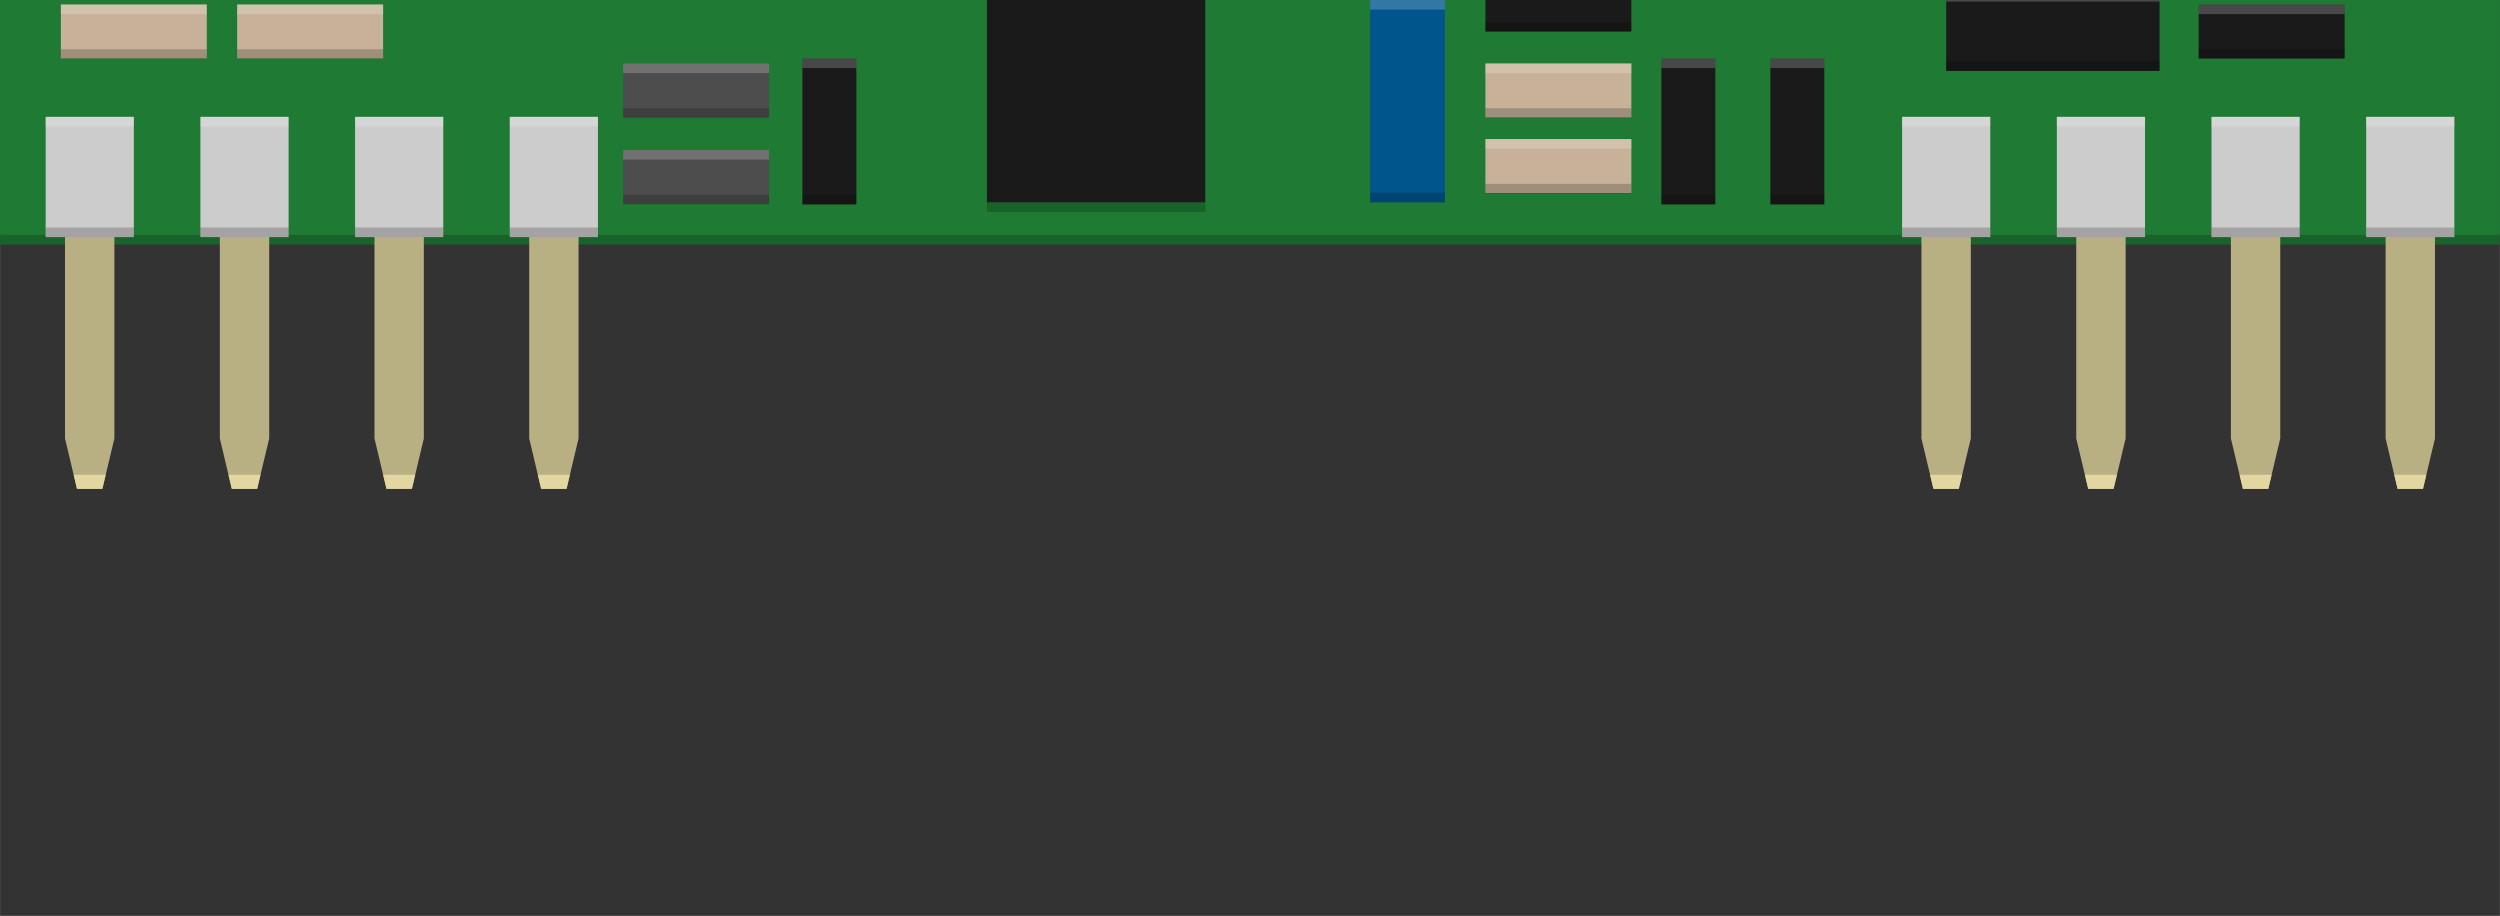<?xml version='1.0' encoding='UTF-8' standalone='no'?>
<!-- Created with Fritzing (http://www.fritzing.org/) -->
<svg xmlns:svg='http://www.w3.org/2000/svg' xmlns='http://www.w3.org/2000/svg' version='1.2' baseProfile='tiny' x='0in' y='0in' width='1.616in' height='0.592in' viewBox='0 0 116.352 42.626' >
<rect x="0" y="0" width="116.352" height="42.626" fill="#333333" stroke="none"/>
<g partID='854107840'><g xmlns="http://www.w3.org/2000/svg" id="breadboard">
 <rect xmlns="http://www.w3.org/2000/svg" x="0" height="31.25" width="116.352" fill="#1F7A34" y="-19.874"/>
 <rect xmlns="http://www.w3.org/2000/svg" opacity="0.2" x="0" height="0.447" width="116.352" y="10.929"/>
 <circle xmlns="http://www.w3.org/2000/svg" cx="4.176" id="connector0pin" r="2.052" fill="none" cy="20.7"/>
 <circle xmlns="http://www.w3.org/2000/svg" cx="11.376" id="connector1pin" r="2.052" fill="none" cy="20.7"/>
 <circle xmlns="http://www.w3.org/2000/svg" cx="18.576" id="connector2pin" r="2.052" fill="none" cy="20.7"/>
 <circle xmlns="http://www.w3.org/2000/svg" cx="25.776" id="connector6pin" r="2.052" fill="none" cy="20.7"/>
 <circle xmlns="http://www.w3.org/2000/svg" cx="90.576" id="connector5pin" r="2.052" fill="none" cy="20.7"/>
 <circle xmlns="http://www.w3.org/2000/svg" cx="97.776" id="connector3pin" r="2.052" fill="none" cy="20.7"/>
 <circle xmlns="http://www.w3.org/2000/svg" cx="104.976" id="connector4pin" r="2.052" fill="none" cy="20.7"/>
 <circle xmlns="http://www.w3.org/2000/svg" cx="112.176" id="connector7pin" r="2.052" fill="none" cy="20.7"/>
 <g xmlns="http://www.w3.org/2000/svg">
  <polygon xmlns="http://www.w3.org/2000/svg" points="113.328,20.406,112.77,22.752,111.588,22.752,111.031,20.406,111.031,8.983,113.328,8.983" fill="#B8AF82"/>
  <polygon xmlns="http://www.w3.org/2000/svg" points="112.77,22.752,112.926,22.096,111.432,22.096,111.588,22.752" fill="#E2D6A1"/>
 </g>
 <g xmlns="http://www.w3.org/2000/svg">
  <polygon xmlns="http://www.w3.org/2000/svg" points="106.127,20.406,105.571,22.752,104.389,22.752,103.83,20.406,103.83,8.983,106.127,8.983" fill="#B8AF82"/>
  <polygon xmlns="http://www.w3.org/2000/svg" points="105.571,22.752,105.727,22.096,104.233,22.096,104.389,22.752" fill="#E2D6A1"/>
 </g>
 <g xmlns="http://www.w3.org/2000/svg">
  <polygon xmlns="http://www.w3.org/2000/svg" points="98.93,20.406,98.369,22.752,97.19,22.752,96.632,20.406,96.632,8.983,98.93,8.983" fill="#B8AF82"/>
  <polygon xmlns="http://www.w3.org/2000/svg" points="98.369,22.752,98.528,22.096,97.033,22.096,97.19,22.752" fill="#E2D6A1"/>
 </g>
 <g xmlns="http://www.w3.org/2000/svg">
  <polygon xmlns="http://www.w3.org/2000/svg" points="91.725,20.406,91.164,22.752,89.985,22.752,89.426,20.406,89.426,8.983,91.725,8.983" fill="#B8AF82"/>
  <polygon xmlns="http://www.w3.org/2000/svg" points="91.164,22.752,91.323,22.096,89.828,22.096,89.985,22.752" fill="#E2D6A1"/>
 </g>
 <g xmlns="http://www.w3.org/2000/svg">
  <polygon xmlns="http://www.w3.org/2000/svg" points="26.925,20.406,26.366,22.752,25.185,22.752,24.628,20.406,24.628,8.983,26.925,8.983" fill="#B8AF82"/>
  <polygon xmlns="http://www.w3.org/2000/svg" points="26.366,22.752,26.523,22.096,25.029,22.096,25.185,22.752" fill="#E2D6A1"/>
 </g>
 <g xmlns="http://www.w3.org/2000/svg">
  <polygon xmlns="http://www.w3.org/2000/svg" points="19.724,20.406,19.167,22.752,17.986,22.752,17.427,20.406,17.427,8.983,19.724,8.983" fill="#B8AF82"/>
  <polygon xmlns="http://www.w3.org/2000/svg" points="19.167,22.752,19.323,22.096,17.829,22.096,17.986,22.752" fill="#E2D6A1"/>
 </g>
 <g xmlns="http://www.w3.org/2000/svg">
  <polygon xmlns="http://www.w3.org/2000/svg" points="12.527,20.406,11.966,22.752,10.786,22.752,10.229,20.406,10.229,8.983,12.527,8.983" fill="#B8AF82"/>
  <polygon xmlns="http://www.w3.org/2000/svg" points="11.966,22.752,12.124,22.096,10.63,22.096,10.786,22.752" fill="#E2D6A1"/>
 </g>
 <g xmlns="http://www.w3.org/2000/svg">
  <polygon xmlns="http://www.w3.org/2000/svg" points="5.322,20.406,4.761,22.752,3.581,22.752,3.023,20.406,3.023,8.983,5.322,8.983" fill="#B8AF82"/>
  <polygon xmlns="http://www.w3.org/2000/svg" points="4.761,22.752,4.919,22.096,3.425,22.096,3.581,22.752" fill="#E2D6A1"/>
 </g>
 <rect xmlns="http://www.w3.org/2000/svg" x="2.122" height="5.597" width="4.104" fill="#CCCCCC" y="5.438"/>
 <rect xmlns="http://www.w3.org/2000/svg" x="9.325" height="5.597" width="4.104" fill="#CCCCCC" y="5.438"/>
 <rect xmlns="http://www.w3.org/2000/svg" x="16.524" height="5.597" width="4.104" fill="#CCCCCC" y="5.438"/>
 <rect xmlns="http://www.w3.org/2000/svg" x="23.723" height="5.597" width="4.104" fill="#CCCCCC" y="5.438"/>
 <rect xmlns="http://www.w3.org/2000/svg" x="88.526" height="5.597" width="4.104" fill="#CCCCCC" y="5.438"/>
 <rect xmlns="http://www.w3.org/2000/svg" x="95.729" height="5.597" width="4.104" fill="#CCCCCC" y="5.438"/>
 <rect xmlns="http://www.w3.org/2000/svg" x="102.927" height="5.597" width="4.104" fill="#CCCCCC" y="5.438"/>
 <rect xmlns="http://www.w3.org/2000/svg" x="110.126" height="5.597" width="4.104" fill="#CCCCCC" y="5.438"/>
 <g xmlns="http://www.w3.org/2000/svg">
  <rect xmlns="http://www.w3.org/2000/svg" x="5.843" height="9.417" width="3.482" fill="#00558D" y="-11.458"/>
  <rect xmlns="http://www.w3.org/2000/svg" x="25.184" height="9.417" width="3.482" fill="#00558D" y="-11.458"/>
  <rect xmlns="http://www.w3.org/2000/svg" x="16.327" height="2.512" width="6.793" fill="#C7B299" y="-13.25"/>
  <rect xmlns="http://www.w3.org/2000/svg" x="16.327" height="2.512" width="6.793" fill="#4D4D4D" y="-9.245"/>
  <rect xmlns="http://www.w3.org/2000/svg" x="2.83" height="2.512" width="6.793" fill="#C7B299" y="0.208"/>
  <rect xmlns="http://www.w3.org/2000/svg" x="11.036" height="2.512" width="6.793" fill="#C7B299" y="0.208"/>
  <rect xmlns="http://www.w3.org/2000/svg" x="30.55" height="2.512" width="6.793" fill="#F2F2F2" y="-8.88"/>
  <rect xmlns="http://www.w3.org/2000/svg" x="30.55" height="2.512" width="6.793" fill="#C7B299" y="-4.249"/>
  <rect xmlns="http://www.w3.org/2000/svg" x="69.133" height="2.512" width="6.793" fill="#1A1A1A" y="-1.048"/>
  <rect xmlns="http://www.w3.org/2000/svg" x="62.947" height="2.512" width="6.793" fill="#F2F2F2" y="-5.505"/>
  <rect xmlns="http://www.w3.org/2000/svg" x="70.529" height="2.512" width="6.793" fill="#1A1A1A" y="-5.505"/>
  <rect xmlns="http://www.w3.org/2000/svg" x="78.112" height="2.512" width="6.793" fill="#4D4D4D" y="-7.255"/>
  <rect xmlns="http://www.w3.org/2000/svg" x="78.112" height="2.512" width="6.793" fill="#1A1A1A" y="-3.296"/>
  <rect xmlns="http://www.w3.org/2000/svg" x="67.133" height="2.512" width="6.793" fill="#C7B299" y="-10.738"/>
  <rect xmlns="http://www.w3.org/2000/svg" x="30.55" height="2.512" width="6.793" fill="#C7B299" y="-17.255"/>
  <rect xmlns="http://www.w3.org/2000/svg" x="30.551" height="2.512" width="6.793" fill="#1A1A1A" y="-13.25"/>
  <rect xmlns="http://www.w3.org/2000/svg" x="90.578" height="3.672" width="9.932" fill="#1A1A1A" y="-0.372"/>
  <rect xmlns="http://www.w3.org/2000/svg" x="102.33" height="2.512" width="6.793" fill="#1A1A1A" y="0.208"/>
  <rect xmlns="http://www.w3.org/2000/svg" x="102.33" height="2.512" width="6.793" fill="#C7B299" y="-3.296"/>
  <rect xmlns="http://www.w3.org/2000/svg" x="62.948" height="6.793" width="2.511" fill="#C7B299" y="-14.439"/>
  <rect xmlns="http://www.w3.org/2000/svg" x="77.322" height="6.793" width="2.511" fill="#1A1A1A" y="2.72"/>
  <rect xmlns="http://www.w3.org/2000/svg" x="82.395" height="6.793" width="2.511" fill="#1A1A1A" y="2.72"/>
  <rect xmlns="http://www.w3.org/2000/svg" x="37.344" height="6.793" width="2.511" fill="#1A1A1A" y="2.72"/>
  <rect xmlns="http://www.w3.org/2000/svg" x="11.271" height="6.793" width="2.511" fill="#C7B299" y="-8.14"/>
  <rect xmlns="http://www.w3.org/2000/svg" x="49.947" height="2.512" width="6.793" fill="#4D4D4D" y="-18.511"/>
  <rect xmlns="http://www.w3.org/2000/svg" x="41.863" height="2.512" width="6.793" fill="#C7B299" y="-18.511"/>
  <rect xmlns="http://www.w3.org/2000/svg" x="69.133" height="2.512" width="6.793" fill="#C7B299" y="2.954"/>
  <rect xmlns="http://www.w3.org/2000/svg" x="69.133" height="2.512" width="6.793" fill="#C7B299" y="6.472"/>
  <rect xmlns="http://www.w3.org/2000/svg" x="29" height="2.512" width="6.793" fill="#4D4D4D" y="2.954"/>
  <rect xmlns="http://www.w3.org/2000/svg" x="29" height="2.512" width="6.793" fill="#4D4D4D" y="6.981"/>
  <rect xmlns="http://www.w3.org/2000/svg" x="63.767" height="9.417" width="3.482" fill="#00558D"/>
  <rect xmlns="http://www.w3.org/2000/svg" x="45.933" height="22.667" width="10.16" fill="#1A1A1A" y="-13.25"/>
 </g>
 <path xmlns="http://www.w3.org/2000/svg" fill="#B3B3B3" d="M114.231,-10.743c0,3.3,-2.7,6,-6,6L92.343,-4.743c-3.3,0,-6,-2.7,-6,-6l0,-2.131c0,-3.3,2.7,-6,6,-6l15.888,0c3.3,0,6,2.7,6,6L114.231,-10.743z"/>
 <path xmlns="http://www.w3.org/2000/svg" fill="#E6E6E6" d="M112.926,-11.404c0,3.3,-2.7,6,-6,6L93.648,-5.404c-3.3,0,-6,-2.7,-6,-6l0,-0.809c0,-3.3,2.7,-6,6,-6l13.278,0c3.3,0,6,2.7,6,6L112.926,-11.404z"/>
 <g xmlns="http://www.w3.org/2000/svg" opacity="0.2">
  <rect xmlns="http://www.w3.org/2000/svg" x="0" height="0.447" width="116.352" fill="#FFFFFF" y="-19.874"/>
  <rect xmlns="http://www.w3.org/2000/svg" x="2.122" height="0.447" width="4.104" fill="#FFFFFF" y="5.438"/>
  <rect xmlns="http://www.w3.org/2000/svg" x="9.325" height="0.447" width="4.104" fill="#FFFFFF" y="5.438"/>
  <rect xmlns="http://www.w3.org/2000/svg" x="16.524" height="0.447" width="4.104" fill="#FFFFFF" y="5.438"/>
  <rect xmlns="http://www.w3.org/2000/svg" x="23.723" height="0.447" width="4.104" fill="#FFFFFF" y="5.438"/>
  <rect xmlns="http://www.w3.org/2000/svg" x="88.526" height="0.447" width="4.104" fill="#FFFFFF" y="5.438"/>
  <rect xmlns="http://www.w3.org/2000/svg" x="95.729" height="0.447" width="4.104" fill="#FFFFFF" y="5.438"/>
  <rect xmlns="http://www.w3.org/2000/svg" x="102.927" height="0.447" width="4.104" fill="#FFFFFF" y="5.438"/>
  <rect xmlns="http://www.w3.org/2000/svg" x="110.126" height="0.447" width="4.104" fill="#FFFFFF" y="5.438"/>
  <rect xmlns="http://www.w3.org/2000/svg" x="5.843" height="0.447" width="3.482" fill="#FFFFFF" y="-11.458"/>
  <rect xmlns="http://www.w3.org/2000/svg" x="25.184" height="0.447" width="3.482" fill="#FFFFFF" y="-11.458"/>
  <rect xmlns="http://www.w3.org/2000/svg" x="16.327" height="0.447" width="6.793" fill="#FFFFFF" y="-13.25"/>
  <rect xmlns="http://www.w3.org/2000/svg" x="16.327" height="0.447" width="6.793" fill="#FFFFFF" y="-9.245"/>
  <rect xmlns="http://www.w3.org/2000/svg" x="2.83" height="0.447" width="6.793" fill="#FFFFFF" y="0.208"/>
  <rect xmlns="http://www.w3.org/2000/svg" x="11.036" height="0.447" width="6.793" fill="#FFFFFF" y="0.208"/>
  <rect xmlns="http://www.w3.org/2000/svg" x="30.55" height="0.447" width="6.793" fill="#FFFFFF" y="-8.88"/>
  <rect xmlns="http://www.w3.org/2000/svg" x="30.55" height="0.447" width="6.793" fill="#FFFFFF" y="-4.249"/>
  <rect xmlns="http://www.w3.org/2000/svg" x="69.133" height="0.447" width="6.793" fill="#FFFFFF" y="-1.048"/>
  <rect xmlns="http://www.w3.org/2000/svg" x="62.947" height="0.447" width="6.793" fill="#FFFFFF" y="-5.505"/>
  <rect xmlns="http://www.w3.org/2000/svg" x="70.529" height="0.447" width="6.793" fill="#FFFFFF" y="-5.505"/>
  <rect xmlns="http://www.w3.org/2000/svg" x="78.112" height="0.447" width="6.793" fill="#FFFFFF" y="-7.255"/>
  <rect xmlns="http://www.w3.org/2000/svg" x="78.112" height="0.447" width="6.793" fill="#FFFFFF" y="-3.296"/>
  <rect xmlns="http://www.w3.org/2000/svg" x="67.133" height="0.447" width="6.793" fill="#FFFFFF" y="-10.738"/>
  <rect xmlns="http://www.w3.org/2000/svg" x="30.55" height="0.447" width="6.793" fill="#FFFFFF" y="-17.255"/>
  <rect xmlns="http://www.w3.org/2000/svg" x="30.551" height="0.447" width="6.793" fill="#FFFFFF" y="-13.25"/>
  <rect xmlns="http://www.w3.org/2000/svg" x="90.578" height="0.447" width="9.932" fill="#FFFFFF" y="-0.372"/>
  <rect xmlns="http://www.w3.org/2000/svg" x="102.33" height="0.447" width="6.793" fill="#FFFFFF" y="0.208"/>
  <rect xmlns="http://www.w3.org/2000/svg" x="102.33" height="0.447" width="6.793" fill="#FFFFFF" y="-3.296"/>
  <rect xmlns="http://www.w3.org/2000/svg" x="62.948" height="0.447" width="2.511" fill="#FFFFFF" y="-14.439"/>
  <rect xmlns="http://www.w3.org/2000/svg" x="77.322" height="0.447" width="2.511" fill="#FFFFFF" y="2.72"/>
  <rect xmlns="http://www.w3.org/2000/svg" x="82.395" height="0.447" width="2.511" fill="#FFFFFF" y="2.72"/>
  <rect xmlns="http://www.w3.org/2000/svg" x="37.344" height="0.447" width="2.511" fill="#FFFFFF" y="2.72"/>
  <rect xmlns="http://www.w3.org/2000/svg" x="11.271" height="0.447" width="2.511" fill="#FFFFFF" y="-8.14"/>
  <rect xmlns="http://www.w3.org/2000/svg" x="49.947" height="0.447" width="6.793" fill="#FFFFFF" y="-18.511"/>
  <rect xmlns="http://www.w3.org/2000/svg" x="41.863" height="0.447" width="6.793" fill="#FFFFFF" y="-18.511"/>
  <rect xmlns="http://www.w3.org/2000/svg" x="69.133" height="0.447" width="6.793" fill="#FFFFFF" y="2.954"/>
  <rect xmlns="http://www.w3.org/2000/svg" x="69.133" height="0.447" width="6.793" fill="#FFFFFF" y="6.472"/>
  <rect xmlns="http://www.w3.org/2000/svg" x="29" height="0.447" width="6.793" fill="#FFFFFF" y="2.954"/>
  <rect xmlns="http://www.w3.org/2000/svg" x="29" height="0.447" width="6.793" fill="#FFFFFF" y="6.981"/>
  <rect xmlns="http://www.w3.org/2000/svg" x="63.767" height="0.447" width="3.482" fill="#FFFFFF"/>
  <rect xmlns="http://www.w3.org/2000/svg" x="45.933" height="0.447" width="10.16" fill="#FFFFFF" y="-13.25"/>
  <path xmlns="http://www.w3.org/2000/svg" fill="#FFFFFF" d="M114.231,-12.427c0,-3.3,-2.7,-6,-6,-6L92.343,-18.427c-3.3,0,-6,2.7,-6,6l0,-0.447c0,-3.3,2.7,-6,6,-6l15.888,0c3.3,0,6,2.7,6,6L114.231,-12.427z"/>
  <path xmlns="http://www.w3.org/2000/svg" fill="#FFFFFF" d="M112.926,-11.766c0,-3.3,-2.7,-6,-6,-6L93.648,-17.766c-3.3,0,-6,2.7,-6,6l0,-0.447c0,-3.3,2.7,-6,6,-6l13.278,0c3.3,0,6,2.7,6,6L112.926,-11.766z"/>
 </g>
 <g xmlns="http://www.w3.org/2000/svg" opacity="0.2">
  <rect xmlns="http://www.w3.org/2000/svg" x="0" height="0.447" width="116.352" fill="#FFFFFF" y="-19.874"/>
  <rect xmlns="http://www.w3.org/2000/svg" x="2.122" height="0.447" width="4.104" y="10.588"/>
  <rect xmlns="http://www.w3.org/2000/svg" x="9.325" height="0.447" width="4.104" y="10.588"/>
  <rect xmlns="http://www.w3.org/2000/svg" x="16.524" height="0.447" width="4.104" y="10.588"/>
  <rect xmlns="http://www.w3.org/2000/svg" x="23.723" height="0.447" width="4.104" y="10.588"/>
  <rect xmlns="http://www.w3.org/2000/svg" x="88.526" height="0.447" width="4.104" y="10.588"/>
  <rect xmlns="http://www.w3.org/2000/svg" x="95.729" height="0.447" width="4.104" y="10.588"/>
  <rect xmlns="http://www.w3.org/2000/svg" x="102.927" height="0.447" width="4.104" y="10.588"/>
  <rect xmlns="http://www.w3.org/2000/svg" x="110.126" height="0.447" width="4.104" y="10.588"/>
  <rect xmlns="http://www.w3.org/2000/svg" x="5.843" height="0.447" width="3.482" fill="#FFFFFF" y="-11.458"/>
  <rect xmlns="http://www.w3.org/2000/svg" x="5.843" height="0.447" width="3.482" fill="#FFFFFF" y="-2.488"/>
  <rect xmlns="http://www.w3.org/2000/svg" x="25.184" height="0.447" width="3.482" y="-2.488"/>
  <rect xmlns="http://www.w3.org/2000/svg" x="16.327" height="0.447" width="6.793" y="-11.166"/>
  <rect xmlns="http://www.w3.org/2000/svg" x="16.327" height="0.447" width="6.793" y="-7.161"/>
  <rect xmlns="http://www.w3.org/2000/svg" x="2.83" height="0.447" width="6.793" y="2.292"/>
  <rect xmlns="http://www.w3.org/2000/svg" x="11.036" height="0.447" width="6.793" y="2.292"/>
  <rect xmlns="http://www.w3.org/2000/svg" x="30.55" height="0.447" width="6.793" fill="#FFFFFF" y="-8.88"/>
  <rect xmlns="http://www.w3.org/2000/svg" x="30.55" height="0.447" width="6.793" y="-2.165"/>
  <rect xmlns="http://www.w3.org/2000/svg" x="69.133" height="0.447" width="6.793" y="1.036"/>
  <rect xmlns="http://www.w3.org/2000/svg" x="62.947" height="0.447" width="6.793" y="-3.421"/>
  <rect xmlns="http://www.w3.org/2000/svg" x="70.529" height="0.447" width="6.793" y="-3.421"/>
  <rect xmlns="http://www.w3.org/2000/svg" x="78.112" height="0.447" width="6.793" y="-5.171"/>
  <rect xmlns="http://www.w3.org/2000/svg" x="78.112" height="0.447" width="6.793" y="-1.212"/>
  <rect xmlns="http://www.w3.org/2000/svg" x="67.133" height="0.447" width="6.793" y="-8.654"/>
  <rect xmlns="http://www.w3.org/2000/svg" x="30.55" height="0.447" width="6.793" y="-15.171"/>
  <rect xmlns="http://www.w3.org/2000/svg" x="30.551" height="0.447" width="6.793" y="-11.166"/>
  <rect xmlns="http://www.w3.org/2000/svg" x="90.578" height="0.447" width="9.932" y="2.853"/>
  <rect xmlns="http://www.w3.org/2000/svg" x="102.33" height="0.447" width="6.793" y="2.292"/>
  <rect xmlns="http://www.w3.org/2000/svg" x="102.33" height="0.447" width="6.793" y="-1.212"/>
  <rect xmlns="http://www.w3.org/2000/svg" x="62.948" height="0.447" width="2.511" y="-8.116"/>
  <rect xmlns="http://www.w3.org/2000/svg" x="77.322" height="0.447" width="2.511" y="9.065"/>
  <rect xmlns="http://www.w3.org/2000/svg" x="82.395" height="0.447" width="2.511" y="9.065"/>
  <rect xmlns="http://www.w3.org/2000/svg" x="37.344" height="0.447" width="2.511" y="9.065"/>
  <rect xmlns="http://www.w3.org/2000/svg" x="11.271" height="0.447" width="2.511" y="-1.794"/>
  <rect xmlns="http://www.w3.org/2000/svg" x="49.947" height="0.447" width="6.793" y="-16.427"/>
  <rect xmlns="http://www.w3.org/2000/svg" x="41.863" height="0.447" width="6.793" y="-16.427"/>
  <rect xmlns="http://www.w3.org/2000/svg" x="69.133" height="0.447" width="6.793" y="5.038"/>
  <rect xmlns="http://www.w3.org/2000/svg" x="69.133" height="0.447" width="6.793" y="8.556"/>
  <rect xmlns="http://www.w3.org/2000/svg" x="29" height="0.447" width="6.793" y="5.038"/>
  <rect xmlns="http://www.w3.org/2000/svg" x="29" height="0.447" width="6.793" y="9.065"/>
  <rect xmlns="http://www.w3.org/2000/svg" x="63.767" height="0.447" width="3.482" y="8.97"/>
  <rect xmlns="http://www.w3.org/2000/svg" x="45.933" height="0.447" width="10.16" y="9.417"/>
  <path xmlns="http://www.w3.org/2000/svg" d="M86.343,-11.12c0,3.3,2.7,6,6,6l15.888,0c3.3,0,6,-2.7,6,-6l0,0.447c0,3.3,-2.7,6,-6,6L92.343,-4.673c-3.3,0,-6,-2.7,-6,-6L86.343,-11.12z"/>
  <path xmlns="http://www.w3.org/2000/svg" d="M87.648,-11.781c0,3.3,2.7,6,6,6l13.278,0c3.3,0,6,-2.7,6,-6l0,0.447c0,3.3,-2.7,6,-6,6L93.648,-5.334c-3.3,0,-6,-2.7,-6,-6L87.648,-11.781z"/>
 </g>
</g>
</g></svg>